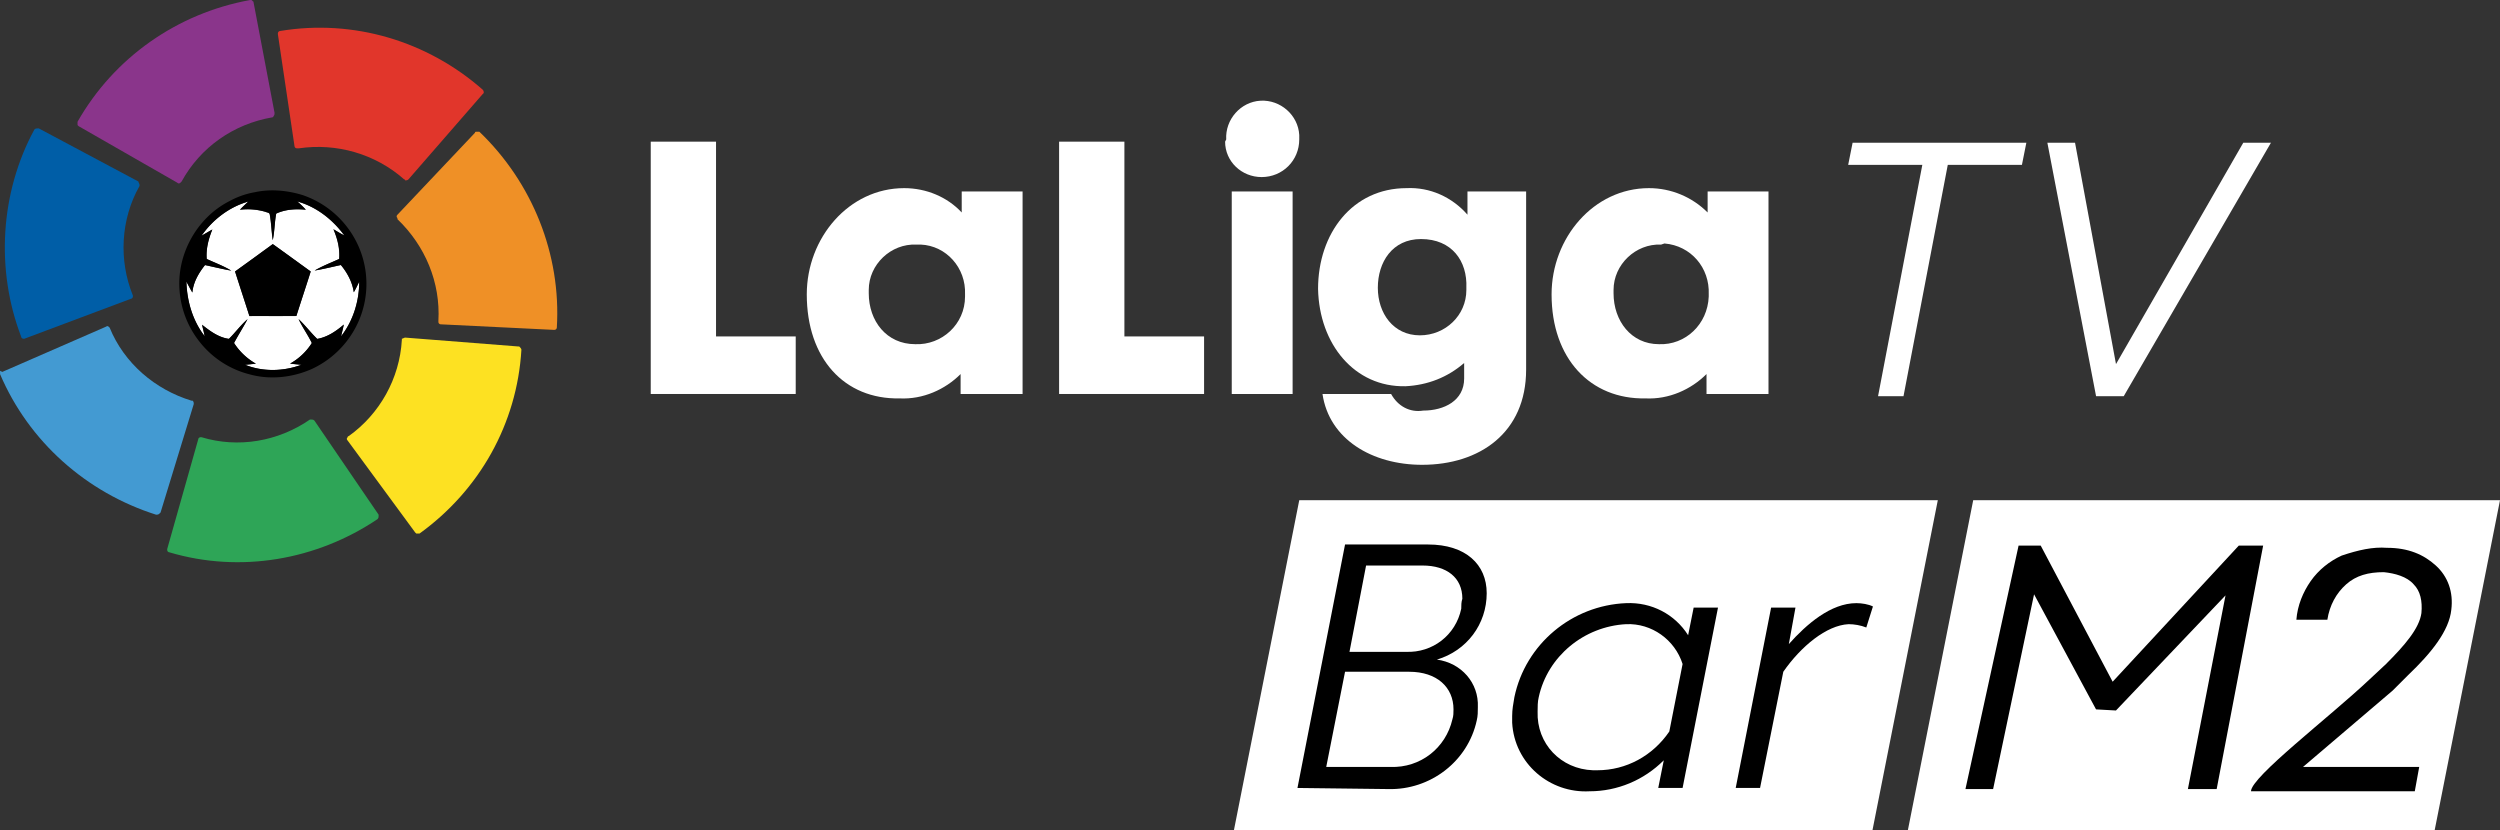 <svg width="800.36" height="265.72" enable-background="new 0 0 225.8 75" version="1.1" viewBox="0 0 800.36 265.72" xml:space="preserve" xmlns="http://www.w3.org/2000/svg">
<rect x="0" y="0" width="800.36" height="265.72" fill="#333333" stroke="none"/>
<g transform="matrix(3.543 0 0 3.543 0 8.3008e-6)" fill="#fff">
	<path d="m173.7 14.9h-6.7l0.4-2h15.7l-0.4 2h-6.7l-4 20.9h-2.3z"/>
	<path d="m191.2 32.9 11.5-20h2.5l-13.3 22.9h-2.5l-4.4-22.9h2.5z"/>
	<polygon points="71.9 35.6 58.8 35.6 58.8 12.8 64.7 12.8 64.7 30.4 71.9 30.4"/>
	<path d="m82.8 22.1c-2.3-0.1-4.3 1.8-4.3 4.1v0.3c0 2.5 1.6 4.6 4.2 4.6 2.4 0.1 4.5-1.8 4.5-4.3v-0.2c0.1-2.4-1.7-4.4-4-4.5h-0.4m-9.9 4.5c0-5.1 3.8-9.6 8.8-9.6 2 0 3.9 0.8 5.2 2.2v-1.9h5.5v18.3h-5.6v-1.8c-1.4 1.4-3.4 2.3-5.5 2.2-5 0.1-8.4-3.6-8.4-9.4"/>
	<polygon points="108.8 35.6 95.7 35.6 95.7 12.8 101.6 12.8 101.6 30.4 108.8 30.4"/>
	<path d="m116.8 35.6h-5.5v-18.3h5.5zm-6-23c-0.1-1.8 1.3-3.4 3.1-3.5s3.4 1.3 3.5 3.1v0.4c0 1.9-1.5 3.4-3.4 3.4-1.8 0-3.3-1.4-3.3-3.2l0.1-0.2"/>
	<path d="m128.4 21.6c-2.6 0-3.9 2.1-3.9 4.4s1.4 4.3 3.8 4.3c2.3 0 4.2-1.8 4.2-4.1v-0.2c0.1-2.4-1.3-4.4-4.1-4.4m-9.3 4.5c0-5 3.1-9.1 8-9.1 2.1-0.1 4.1 0.8 5.5 2.4v-2.1h5.3v16.1c0 5.7-4.2 8.6-9.4 8.6-4.5 0-8.4-2.3-9-6.4h6.2c0.6 1.1 1.7 1.7 2.9 1.5 1.9 0 3.7-0.9 3.7-2.9v-1.4c-1.5 1.3-3.3 2-5.3 2.1-4.6 0.1-7.8-3.8-7.9-8.8"/>
	<path d="m150.1 22.1c-2.3-0.1-4.3 1.8-4.3 4.1v0.3c0 2.5 1.6 4.6 4.1 4.6 2.4 0.1 4.4-1.8 4.5-4.3v-0.2c0.1-2.4-1.6-4.4-4-4.6l-0.3 0.1m-9.9 4.5c0-5.1 3.8-9.6 8.8-9.6 2 0 3.9 0.8 5.3 2.2v-1.9h5.5v18.3h-5.6v-1.8c-1.4 1.4-3.4 2.3-5.5 2.2-5 0.1-8.5-3.6-8.5-9.4"/>
</g>


<g transform="matrix(.504 0 0 .504 -100.25 -0)"><g transform="matrix(7.031 0 0 7.031 198.95 0)"><path d="m7 11v0.3l0.1 0.1 8.9 5.1c0.1 0.1 0.2 0.1 0.3 0l0.1-0.1c1.7-3.1 4.7-5.2 8.2-5.8 0 0 0.1 0 0.1-0.1 0.1-0.1 0.1-0.2 0.1-0.3l-1.9-10s0-0.1-0.1-0.1c0-0.1-0.1-0.1-0.2-0.1-6.6 1.2-12.3 5.2-15.6 11" fill="#8a358b"/><path d="m1.9 30.4c0 0.1 0.1 0.2 0.2 0.2h0.1l9.6-3.6c0.1 0 0.2-0.1 0.2-0.2v-0.1c-1.3-3.2-1.1-6.9 0.6-9.9v-0.1c0-0.1-0.1-0.2-0.1-0.3l-9-4.8h-0.1c-0.1 0-0.2 0-0.3 0.1-3.1 5.7-3.5 12.7-1.2 18.7" fill="#005ea7"/><path d="m14.1 46.5c0.1 0 0.2 0 0.3-0.1l0.1-0.1 3-9.8c0-0.1 0-0.2-0.1-0.3h-0.1c-3.3-1-6.1-3.4-7.4-6.6-0.1-0.1-0.2-0.2-0.3-0.1l-9.4 4.1-0.2-0.1v0.3c2.6 6.1 7.8 10.7 14.1 12.7" fill="#439ad2"/><path d="m34.1 46.9c0.1-0.1 0.1-0.2 0.1-0.3v-0.1l-5.8-8.5c-0.1-0.1-0.2-0.1-0.3-0.1h-0.1c-2.9 2-6.5 2.6-9.8 1.6h-0.1c-0.1 0-0.2 0.1-0.2 0.2l-2.8 9.9v0.1c0 0.1 0.1 0.2 0.2 0.2 6.4 1.9 13.3 0.7 18.8-3" fill="#2ea557"/><path d="m47.1 31.6c0-0.1-0.1-0.2-0.2-0.3h-0.1l-10.2-0.8c-0.1 0-0.2 0.1-0.3 0.1v0.1c-0.2 3.5-2 6.7-4.8 8.7 0 0-0.1 0-0.1 0.1-0.1 0.1-0.1 0.2 0 0.3l6.1 8.3 0.1 0.1h0.3c5.4-3.9 8.8-9.9 9.2-16.6" fill="#fde122"/><path d="m43.3 11.9h-0.3s-0.1 0-0.1 0.1l-7 7.4c-0.1 0.1-0.1 0.2 0 0.3v0.1c2.5 2.4 3.9 5.7 3.7 9.2v0.1c0 0.1 0.1 0.2 0.2 0.2l10.2 0.5h0.1c0.1 0 0.2-0.1 0.2-0.2 0.4-6.6-2.2-13.1-7-17.7" fill="#ef9026"/><path d="m25.3 2.8c-0.1 0-0.2 0.1-0.2 0.2v0.1l1.5 10.1c0 0.1 0.1 0.2 0.2 0.2h0.2c3.4-0.5 6.9 0.5 9.5 2.8 0 0 0.1 0 0.1 0.1 0.1 0 0.2 0 0.3-0.1l6.7-7.7 0.1-0.1c0-0.1 0-0.2-0.1-0.3-5-4.4-11.7-6.4-18.3-5.3" fill="#e1362b"/></g><g transform="matrix(.911 0 0 .911 .875 .318)"><path class="cls-1" d="m357.91 163.95c7.83-11.18 19.37-20 32.57-23.74-2 1.91-4 3.69-5.86 5.72a44.54 44.54 0 0 1 17.79 1.44c1 0.53 2.75 0.43 3 1.75 1.09 6 1.2 12.07 2.1 18.06 1.31-6.11 1.24-12.42 2.4-18.56 6.39-3 13.74-3.42 20.68-2.68a66.08 66.08 0 0 0-6-5.8c13.35 3.67 24.76 12.66 32.86 23.73-2.64-1.26-5.1-2.87-7.63-4.33 2.79 6.53 4.58 13.58 4 20.72-5.73 2.62-11.66 4.87-17.09 8.06 6.14-1 12.2-2.55 18.29-3.86 4.51 5.45 8 11.91 9 19 1.42-2.37 2.53-4.9 3.79-7.35 0 13.61-4.25 27.31-12.66 38.09 0.63-2.74 1.37-5.45 1.91-8.21-5.36 4.6-11.45 8.78-18.55 10-4.57-4.38-8.34-9.53-13-13.82 2.71 5.76 6.48 10.95 9.26 16.69a42.48 42.48 0 0 1-15.18 14.36c2.62 0.34 5.25 0.54 7.9 0.82-12.49 4.62-26.86 5-39.27 0 2.51-0.28 5-0.47 7.55-0.77a43.27 43.27 0 0 1-15.26-14.44c3-5.61 6.44-11 9.44-16.6-4.77 4.12-8.49 9.31-13 13.73-7.22-1-13.19-5.44-18.72-9.83 0.58 2.67 1.32 5.31 1.81 8-8.39-10.84-12.36-24.5-12.74-38.09 1.39 2.54 2.7 5.12 4.17 7.61 0.63-7.21 4.4-13.6 8.81-19.15 6.09 1.32 12.15 2.8 18.29 3.89-5.4-3.32-11.4-5.45-17.11-8.14-0.57-7.09 1.29-14 3.93-20.53-2.52 1.38-5 2.91-7.47 4.29m23.34 25c3.25 10.38 6.81 20.67 10 31.06 10.91-0.05 21.83 0.06 32.75-0.06 3.2-10.37 6.79-20.62 10-31-8.86-6.3-17.56-12.84-26.45-19.11-8.77 6.38-17.51 12.81-26.34 19.1z" fill="#fff"/><path d="m395 133.69c11.08-2.42 22.67-1.3 33.45 2a65.79 65.79 0 0 1 36.23 30.31 65 65 0 0 1 0 63.19 65.76 65.76 0 0 1-30.16 27.87c-13.45 5.87-28.88 7.56-43.1 3.61a64.45 64.45 0 0 1-34.48-22.2 65.15 65.15 0 0 1-14.43-37.42c-1.58-24.89 12.61-49.88 34.85-61.16a57 57 0 0 1 17.64-6.2m-37 30.26c2.52-1.38 5-2.91 7.47-4.29-2.64 6.5-4.5 13.44-3.93 20.53 5.71 2.69 11.71 4.82 17.11 8.14-6.14-1.09-12.2-2.57-18.29-3.89-4.41 5.55-8.18 11.94-8.81 19.15-1.47-2.49-2.78-5.07-4.17-7.61 0.38 13.59 4.35 27.25 12.74 38.09-0.49-2.69-1.23-5.33-1.81-8 5.53 4.39 11.5 8.86 18.72 9.83 4.49-4.42 8.21-9.61 13-13.73-3 5.61-6.42 11-9.44 16.6a43.27 43.27 0 0 0 15.26 14.44c-2.52 0.3-5 0.49-7.55 0.77 12.41 5 26.78 4.65 39.27 0-2.65-0.28-5.28-0.48-7.9-0.82a42.48 42.48 0 0 0 15.18-14.36c-2.78-5.74-6.55-10.93-9.26-16.69 4.65 4.29 8.42 9.44 13 13.82 7.1-1.21 13.19-5.39 18.55-10-0.54 2.76-1.28 5.47-1.91 8.21 8.41-10.78 12.63-24.48 12.66-38.09-1.26 2.45-2.37 5-3.79 7.35-1-7.07-4.5-13.53-9-19-6.09 1.31-12.15 2.84-18.29 3.86 5.43-3.19 11.36-5.44 17.09-8.06 0.61-7.14-1.18-14.19-4-20.72 2.53 1.46 5 3.07 7.63 4.33-8.1-11.07-19.51-20.06-32.86-23.73a66.08 66.08 0 0 1 6 5.8c-6.94-0.74-14.29-0.31-20.68 2.68-1.16 6.14-1.09 12.45-2.4 18.56-0.9-6-1-12.09-2.1-18.06-0.26-1.32-2-1.22-3-1.75a44.54 44.54 0 0 0-17.79-1.44c1.83-2 3.91-3.81 5.86-5.72-13.2 3.73-24.74 12.56-32.57 23.74z"/><path d="m381.25 188.92c8.83-6.29 17.57-12.72 26.34-19.1 8.89 6.27 17.59 12.81 26.45 19.11-3.2 10.37-6.79 20.62-10 31-10.92 0.12-21.84 0-32.75 0.06-3.24-10.39-6.8-20.68-10-31.06z"/></g></g>
<path d="m631.71 160.14h168.65l-20.904 105.58h-168.65z" fill="#fff" stroke-width="3.543"/>
<path d="m653.32 174.67 23.029 43.579 40.39-43.579h7.795l-14.88 77.945h-9.212l12.046-62.002-35.075 36.847-6.377-0.354-19.841-36.847-13.109 62.356h-8.857l17.006-77.945zm110.9 0.709c6.732 0 11.692 2.126 15.589 5.669 3.897 3.543 5.669 8.503 4.96 14.172-0.709 6.732-6.377 13.818-13.818 20.904l-4.96 4.96-28.698 24.447h37.201l-1.417 7.795h-52.436c0-4.606 25.155-23.738 37.91-35.784l5.314-4.96c6.023-6.023 10.629-11.338 11.338-16.298 0.354-3.897-0.354-7.086-2.48-9.212-2.126-2.48-6.023-3.543-9.566-3.897-4.96 0-8.857 1.063-12.046 3.897-3.189 2.834-5.314 6.732-6.023 11.338h-9.92c0.354-4.606 2.126-8.857 4.606-12.4 2.48-3.543 6.023-6.377 9.92-8.149 5.314-1.772 9.92-2.834 14.526-2.48z" stroke-width="3.543"/>
<path d="m415.95 160.14h204.43l-20.904 105.58h-204.43z" fill="#fff" stroke-width="3.543"/>
<g transform="matrix(3.543 0 0 3.543 -179.85 8.3008e-6)">
	<path d="m168 71.2 4.3-22h7.5c3.4 0 5.3 1.8 5.3 4.4 0 2.8-1.8 5.2-4.5 6 2.2 0.3 3.8 2.1 3.7 4.3 0 0.4 0 0.8-0.1 1.2-0.8 3.7-4.2 6.3-8 6.2zm14.1-7.1c0-2-1.5-3.4-4-3.4h-5.8l-1.7 8.6h5.8c2.7 0.1 5-1.7 5.6-4.3 0.1-0.3 0.1-0.6 0.1-0.9zm0.8-10c0-1.9-1.4-3-3.6-3h-5.1l-1.5 7.8h5.1c2.4 0.1 4.5-1.5 5-3.9 0-0.3 0-0.6 0.1-0.9z"/>
	<path d="m203.3 57.4 0.5-2.5h2.2l-3.2 16.3h-2.2l0.5-2.5c-1.8 1.8-4.2 2.8-6.7 2.8-3.6 0.2-6.8-2.5-7-6.2v-0.6c0-0.6 0.1-1.1 0.2-1.7 1-4.8 5.2-8.3 10.1-8.5 2.3-0.1 4.4 1 5.6 2.9zm-1.7 8.7 1.2-6.1c-0.7-2.2-2.8-3.7-5.1-3.6-3.8 0.2-7.1 2.9-7.9 6.6-0.1 0.4-0.1 0.9-0.1 1.3-0.1 2.9 2.1 5.2 5 5.3h0.4c2.6 0 5-1.3 6.5-3.5z"/>
	<path d="m211.9 60.7-2.1 10.5h-2.2l3.2-16.3h2.2l-0.6 3.3c1.6-1.8 3.8-3.7 6.1-3.7 0.5 0 1.1 0.1 1.5 0.3l-0.6 1.9c-0.5-0.2-1.1-0.3-1.6-0.3-2 0.1-4.3 2-5.9 4.3z"/>
</g>
</svg>
